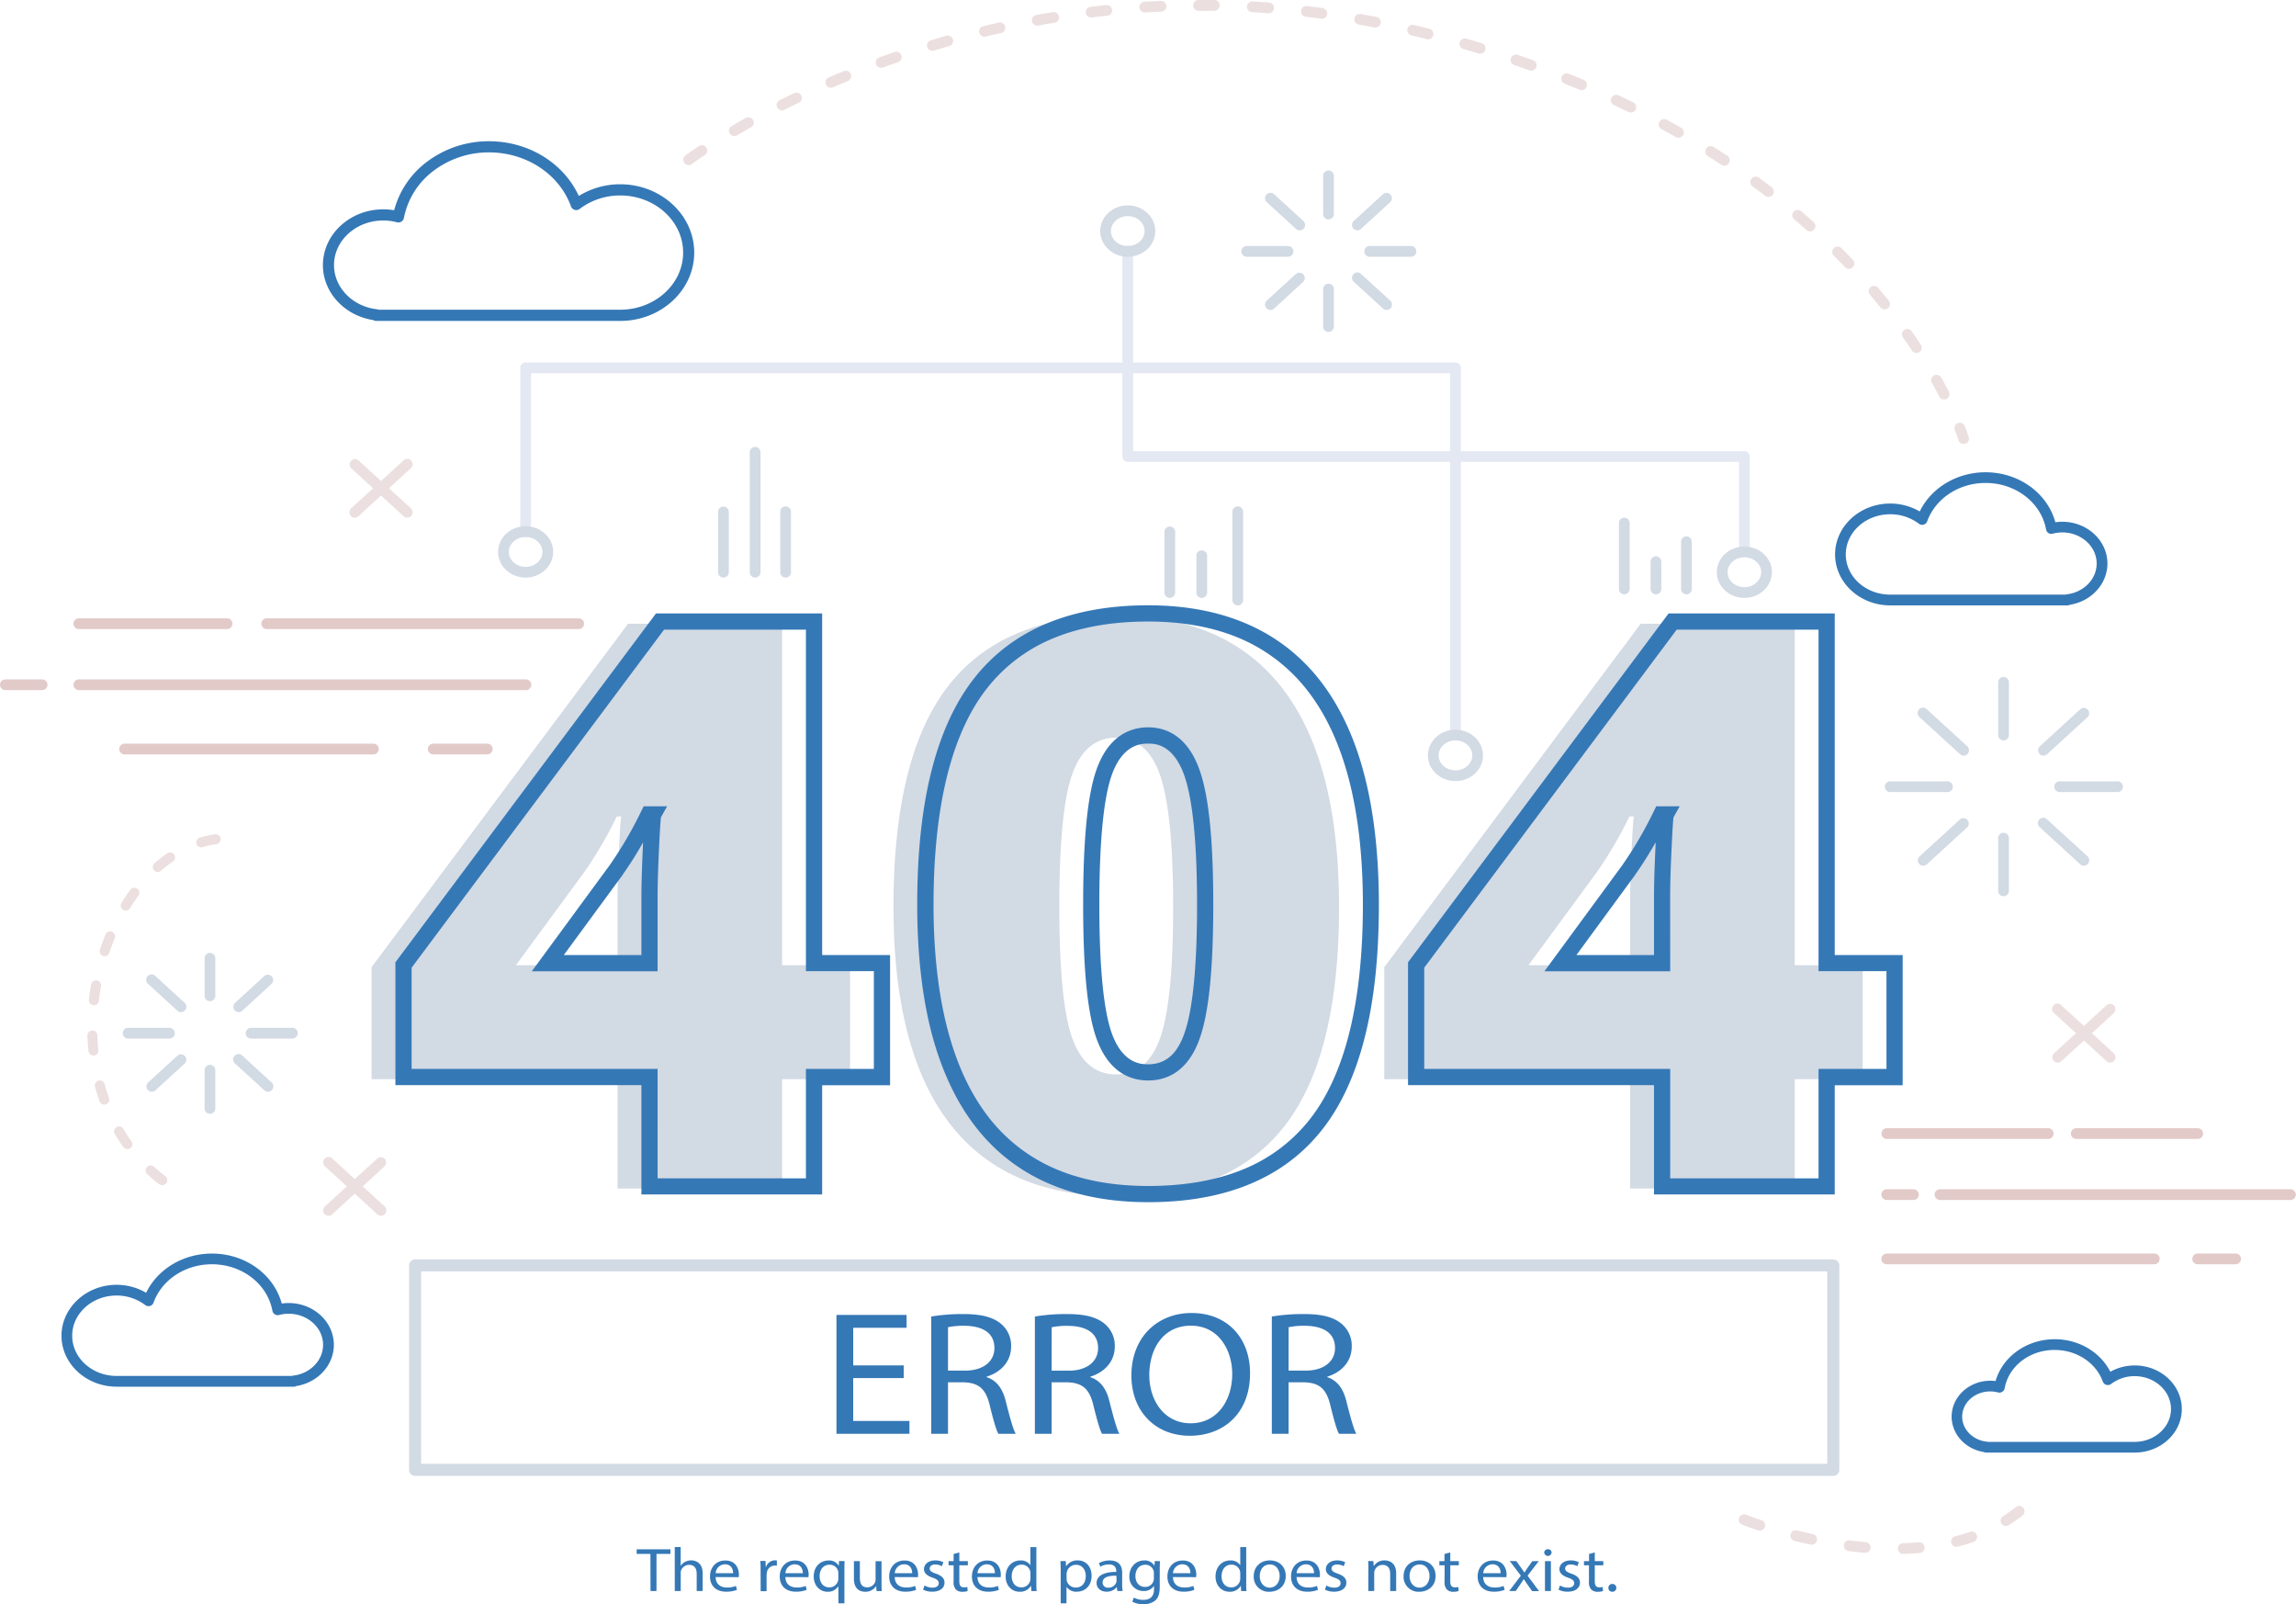 <?xml version="1.0" standalone="no"?><!DOCTYPE svg PUBLIC "-//W3C//DTD SVG 1.1//EN" "http://www.w3.org/Graphics/SVG/1.1/DTD/svg11.dtd"><svg t="1744355620894" class="icon" viewBox="0 0 1466 1024" version="1.1" xmlns="http://www.w3.org/2000/svg" p-id="2318" xmlns:xlink="http://www.w3.org/1999/xlink" width="366.5" height="256"><path d="M542.749 688.85h-43.377v69.785h-105.058v-69.785H237.261v-71.514l163.779-219.217h98.332v217.986h43.377z m-148.436-72.745v-41.927q0-11.826 0.938-31.932t1.465-21.073h-2.931a256.601 256.601 0 0 1-20.736 35.508l-43.641 59.424zM854.978 578.853q0 95.694-35.024 140.2t-107.212 44.506q-70.591 0-106.421-46.484T570.49 578.853q0-96.163 35.024-141.05t107.227-44.887q70.342 0 106.275 46.733T854.978 578.853z m-178.609 0q0 61.183 8.353 84.088T712.741 685.831q19.945 0 28.151-23.667T749.055 578.853q0-59.922-8.338-83.97t-28.019-24.033q-19.681 0-28.019 23.169T676.369 578.853zM1189.291 688.85h-43.363v69.785h-105.073v-69.785H883.877v-71.514l163.72-219.217h98.332v217.986h43.363z m-148.436-72.745v-41.927q0-11.826 0.953-31.932t1.465-21.073h-2.931a255.208 255.208 0 0 1-20.751 35.508l-43.641 59.424z" fill="#D2DAE4" p-id="2319"></path><path d="M238.624 481.533H79.344a3.429 3.429 0 0 1 0-6.844h159.28a3.429 3.429 0 0 1 0 6.844zM310.885 481.533h-34.042a3.429 3.429 0 1 1 0-6.844H310.885a3.429 3.429 0 1 1 0 6.844zM335.607 440.515H50.562a3.429 3.429 0 1 1 0-6.844h285.045a3.429 3.429 0 1 1 0 6.844zM27.1 440.515h-23.447a3.429 3.429 0 1 1 0-6.844h23.447a3.429 3.429 0 0 1 0 6.844zM145.201 401.534H50.562a3.429 3.429 0 1 1 0-6.844h94.639a3.429 3.429 0 0 1 0 6.844zM369.283 401.534H170.539a3.429 3.429 0 1 1 0-6.844h198.745a3.429 3.429 0 1 1 0 6.844zM1375.301 806.995H1204.913a3.429 3.429 0 1 1 0-6.844h170.388a3.429 3.429 0 1 1 0 6.844zM1427.662 806.995h-24.649a3.429 3.429 0 0 1 0-6.844h24.649a3.429 3.429 0 0 1 0 6.844zM1462.232 765.962H1238.941a3.429 3.429 0 1 1 0-6.844h223.291a3.429 3.429 0 1 1 0 6.844zM1221.927 765.962h-17.014a3.429 3.429 0 1 1 0-6.844h17.014a3.429 3.429 0 0 1 0 6.844zM1307.553 726.996h-102.582a3.429 3.429 0 1 1 0-6.844h102.582a3.429 3.429 0 1 1 0 6.844zM1403.013 726.996h-77.083a3.429 3.429 0 1 1 0-6.844h77.083a3.429 3.429 0 1 1 0 6.844z" fill="#E2CAC9" p-id="2320"></path><path d="M524.944 762.43h-115.404v-69.785H252.472v-78.402L418.845 391.569h106.099V609.628h43.363v83.091h-43.363z m-105.073-10.258H514.583V682.314h43.377V619.886H514.583V401.9h-90.565l-161.2 215.788v64.626h157.052z m0-132.198h-80.307l49.649-67.616a248.599 248.599 0 0 0 20.297-34.746l1.465-2.931h14.962l-3.927 7.02c-0.176 1.348-0.557 5.657-1.202 19.491-0.615 13.189-0.938 23.858-0.938 31.683zM359.992 609.628h49.547v-36.827c0-7.987 0.308-18.816 0.938-32.167 0-1.026 0.103-2.008 0.147-2.931-4.045 7.151-8.382 14.024-12.969 20.516v0.103zM733.126 767.369c-48.521 0-85.7-16.325-110.51-48.506-12.31-15.973-21.659-36.035-27.844-59.644-6.052-23.359-9.13-50.851-9.13-81.728 0-32.328 2.931-60.787 8.91-84.586 5.979-24.121 15.138-44.183 27.213-59.644 24.253-31.112 61.71-46.894 111.286-46.894 48.36 0 85.48 16.413 110.378 48.756 12.354 16.12 21.733 36.255 27.844 60.084 6.067 23.52 9.144 51.218 9.144 82.329 0 32.167-2.931 60.479-8.91 84.146-5.979 23.96-15.138 43.964-27.213 59.248-24.151 30.848-61.534 46.44-111.169 46.44z m0-370.642c-23.257 0-43.758 3.634-60.904 10.815a103.637 103.637 0 0 0-42.234 32.093c-22.509 28.855-33.925 75.236-33.925 137.87 0 59.717 11.724 105.146 34.746 135.071a107.52 107.52 0 0 0 42.498 33.28c16.999 7.415 37.12 11.181 59.82 11.181 23.271 0 43.773-3.605 60.919-10.727a103.549 103.549 0 0 0 42.234-31.8c22.509-28.606 33.925-74.738 33.925-137.005 0-60.186-11.724-105.967-34.892-136.053a108.238 108.238 0 0 0-42.498-33.471c-17.014-7.474-37.076-11.255-59.688-11.255z m0 292.958c-10.625 0-24.913-4.572-32.87-26.378-5.862-16.003-8.661-44.081-8.661-85.861 0-42.088 2.828-70.415 8.661-86.579 7.913-21.982 22.246-26.598 32.87-26.598s25.001 4.777 32.899 27.521c5.862 16.735 8.646 44.755 8.646 85.656s-2.784 68.568-8.514 84.996c-7.782 22.539-22.26 27.243-33.031 27.243z m0-215.026c-3.957 0-16.032 0-23.154 19.754-5.334 14.816-8.045 42.762-8.045 83.076 0 39.978 2.711 67.675 8.045 82.329 7.107 19.534 19.183 19.534 23.154 19.534 14.567 0 20.253-11.533 23.271-20.209 5.261-15.153 7.928-42.63 7.928-81.655s-2.711-66.854-8.06-82.27c-7.21-20.56-19.183-20.56-23.139-20.56zM1171.486 762.43h-115.404v-69.785H899.029v-78.402L1065.402 391.569h106.084V609.628h43.377v83.091h-43.377z m-105.058-10.258h94.712V682.314h43.377V619.886h-43.377V401.9h-90.565l-161.2 215.788v64.626h157.052z m0-132.198h-80.307l49.649-67.616a249.376 249.376 0 0 0 20.282-34.746l1.465-2.931h14.962L1068.523 521.701c-0.176 1.348-0.557 5.657-1.202 19.491-0.63 13.189-0.938 23.814-0.938 31.683zM1006.535 609.628h49.547v-36.827c0-8.031 0.322-18.86 0.953-32.24 0-1.011 0.088-1.993 0.132-2.931-4.045 7.151-8.382 14.024-12.969 20.516v0.103zM577.011 879.652h-32.24v27.36h35.918v8.221h-46.601v-75.896h44.77v8.221h-34.072v23.989h32.24zM594.597 840.348a121.779 121.779 0 0 1 20.516-1.568c11.431 0 18.816 1.905 23.975 6.184a18.142 18.142 0 0 1 6.521 14.42c0 10.024-6.888 16.662-15.622 19.359v0.337c6.404 2.037 10.258 7.43 12.178 15.314 2.711 10.595 4.675 17.908 6.404 20.839h-11.079c-1.348-2.14-3.195-8.675-5.525-18.128-2.462-10.478-6.888-14.42-16.604-14.757h-10.068v32.885h-10.698z m10.698 34.526h10.947c11.445 0 18.699-5.745 18.699-14.405 0-9.804-7.752-14.083-19.051-14.2a47.686 47.686 0 0 0-10.581 0.909zM660.776 840.348a121.72 121.72 0 0 1 20.516-1.568c11.445 0 18.831 1.905 23.989 6.184a18.142 18.142 0 0 1 6.521 14.42c0 10.024-6.888 16.662-15.622 19.359v0.337c6.389 2.037 10.258 7.43 12.178 15.314 2.711 10.595 4.675 17.908 6.389 20.839h-11.064c-1.348-2.14-3.195-8.675-5.539-18.128-2.462-10.478-6.888-14.42-16.604-14.757h-10.082v32.885h-10.698z m10.698 34.57h10.947c11.445 0 18.699-5.745 18.699-14.405 0-9.804-7.752-14.083-19.051-14.2a47.466 47.466 0 0 0-10.581 0.909zM798.162 876.501c0 26.114-17.336 39.963-38.497 39.963-21.894 0-37.266-15.534-37.266-38.497 0-24.107 16.354-39.86 38.497-39.86 22.627 0 37.266 15.871 37.266 38.395z m-64.333 1.231c0 16.223 9.599 30.774 26.378 30.774s26.569-14.303 26.569-31.537c0-15.079-8.617-30.774-26.378-30.774s-26.569 14.874-26.569 31.61zM812.069 840.348a121.72 121.72 0 0 1 20.516-1.568c11.445 0 18.831 1.905 23.989 6.184a18.201 18.201 0 0 1 6.521 14.42c0 10.024-6.888 16.662-15.622 19.359v0.337c6.389 2.037 10.258 7.43 12.178 15.314 2.711 10.595 4.675 17.908 6.389 20.839h-11.064c-1.348-2.14-3.195-8.675-5.539-18.128-2.462-10.478-6.888-14.42-16.604-14.757h-10.068v32.885H812.069z m10.698 34.526h10.947c11.431 0 18.699-5.745 18.699-14.405 0-9.804-7.752-14.083-19.051-14.2a47.466 47.466 0 0 0-10.581 0.909z" fill="#3578B6" p-id="2321"></path><path d="M1279.27 472.637a3.415 3.415 0 0 1-3.429-3.415v-33.427a3.429 3.429 0 1 1 6.844 0v33.427a3.415 3.415 0 0 1-3.415 3.415zM1253.786 482.309a3.429 3.429 0 0 1-2.315-0.909l-25.821-23.623a3.429 3.429 0 1 1 4.616-5.056L1256.101 476.36a3.429 3.429 0 0 1-2.301 5.95zM1243.22 505.581h-36.519a3.429 3.429 0 0 1 0-6.844h36.519a3.429 3.429 0 1 1 0 6.844zM1227.965 552.607a3.488 3.488 0 0 1-2.535-1.114 3.429 3.429 0 0 1 0.22-4.836l25.821-23.638a3.429 3.429 0 0 1 4.616 5.056l-25.821 23.638a3.371 3.371 0 0 1-2.301 0.894zM1279.27 572.054a3.415 3.415 0 0 1-3.429-3.415v-33.427a3.429 3.429 0 1 1 6.844 0V568.595a3.415 3.415 0 0 1-3.415 3.458zM1330.576 552.607a3.429 3.429 0 0 1-2.315-0.894l-25.807-23.638a3.429 3.429 0 1 1 4.616-5.056L1332.891 546.613a3.429 3.429 0 0 1-2.315 5.95zM1351.825 505.581h-36.504a3.429 3.429 0 1 1 0-6.844h36.504a3.429 3.429 0 1 1 0 6.844zM1304.754 482.309a3.429 3.429 0 0 1-2.301-5.95l25.807-23.638a3.429 3.429 0 0 1 4.631 5.056l-25.821 23.623a3.429 3.429 0 0 1-2.315 0.909zM134.005 639.069a3.415 3.415 0 0 1-3.371-3.415v-24.165a3.429 3.429 0 0 1 6.844 0v24.165a3.415 3.415 0 0 1-3.473 3.415zM115.584 646.059a3.429 3.429 0 0 1-2.315-0.894l-18.655-17.087a3.429 3.429 0 1 1 4.616-5.056l18.67 17.087a3.429 3.429 0 0 1 0.205 4.836 3.371 3.371 0 0 1-2.521 1.114zM107.949 662.926h-26.378a3.429 3.429 0 0 1 0-6.844h26.378a3.429 3.429 0 1 1 0 6.844zM96.929 696.881a3.429 3.429 0 0 1-2.315-5.95l18.655-17.087a3.429 3.429 0 0 1 4.631 5.056l-18.67 17.073a3.415 3.415 0 0 1-2.301 0.909zM134.005 710.934a3.415 3.415 0 0 1-3.371-3.415v-24.165a3.429 3.429 0 1 1 6.844 0v24.165a3.415 3.415 0 0 1-3.473 3.415zM171.096 696.881a3.444 3.444 0 0 1-2.315-0.909l-18.655-17.073a3.429 3.429 0 1 1 4.616-5.056l18.67 17.087a3.429 3.429 0 0 1-2.315 5.95zM186.454 662.926h-26.378a3.429 3.429 0 0 1 0-6.844h26.378a3.429 3.429 0 1 1 0 6.844zM152.441 646.059a3.385 3.385 0 0 1-2.535-1.114 3.429 3.429 0 0 1 0.22-4.836l18.611-17.087a3.429 3.429 0 0 1 4.631 5.056l-18.67 17.087a3.4 3.4 0 0 1-2.257 0.894zM848.237 140.039a3.415 3.415 0 0 1-3.415-3.429V112.459a3.429 3.429 0 1 1 6.844 0v24.151a3.429 3.429 0 0 1-3.429 3.429zM829.816 147.029a3.429 3.429 0 0 1-2.315-0.909L808.845 129.048a3.429 3.429 0 1 1 4.689-5.056l18.67 17.087a3.429 3.429 0 0 1-2.315 5.95zM822.181 163.881h-26.378a3.429 3.429 0 0 1 0-6.844h26.378a3.429 3.429 0 1 1 0 6.844zM811.146 197.836a3.371 3.371 0 0 1-2.521-1.114 3.429 3.429 0 0 1 0.22-4.836l18.655-17.073a3.429 3.429 0 0 1 4.631 5.041L813.535 196.942a3.415 3.415 0 0 1-2.389 0.894zM848.237 211.904a3.415 3.415 0 0 1-3.415-3.429v-24.165a3.429 3.429 0 0 1 6.844 0v24.165a3.429 3.429 0 0 1-3.429 3.429zM885.342 197.836a3.429 3.429 0 0 1-2.315-0.894l-18.655-17.087a3.415 3.415 0 1 1 4.616-5.041l18.67 17.073a3.429 3.429 0 0 1 0.205 4.836 3.371 3.371 0 0 1-2.521 1.114zM900.685 163.881h-26.378a3.429 3.429 0 0 1 0-6.844h26.378a3.429 3.429 0 1 1 0 6.844zM866.658 147.029a3.429 3.429 0 0 1-2.301-5.95l18.655-17.087a3.429 3.429 0 0 1 4.631 5.056l-18.67 17.073a3.429 3.429 0 0 1-2.315 0.909zM1170.592 942.051H265.046a3.839 3.839 0 0 1-3.839-3.839v-130.425a3.839 3.839 0 0 1 3.839-3.839h905.546a3.825 3.825 0 0 1 3.825 3.839v130.425a3.825 3.825 0 0 1-3.825 3.839z m-901.722-7.664H1166.709v-122.834H268.871z" fill="#D2DAE4" p-id="2322"></path><path d="M415.299 991.861h-8.793v-2.931h21.571v2.931h-8.91V1015.558h-3.81zM430.832 987.509h3.796V999.438h0.088a6.77 6.77 0 0 1 2.726-2.462 8.47 8.47 0 0 1 3.883-0.982c2.814 0 7.327 1.583 7.327 8.192V1015.558h-3.81v-10.991c0-3.092-1.246-5.701-4.836-5.701a5.422 5.422 0 0 0-5.1 3.473 3.898 3.898 0 0 0-0.264 1.671V1015.558h-3.796zM456.932 1006.663c0.088 4.704 3.371 6.653 7.181 6.653a14.742 14.742 0 0 0 5.789-0.997l0.659 2.491a18.303 18.303 0 0 1-6.961 1.187c-6.448 0-10.258-3.869-10.258-9.657s3.708-10.258 9.804-10.258c6.829 0 8.646 5.495 8.646 9.013a11.724 11.724 0 0 1-0.132 1.627z m11.167-2.491c0-2.213-0.997-5.657-5.276-5.657a6.008 6.008 0 0 0-5.862 5.657zM485.64 1002.369c0-2.257 0-4.191-0.176-5.979h3.341l0.117 3.766h0.176a6.214 6.214 0 0 1 5.862-4.191 3.986 3.986 0 0 1 1.07 0.117V999.438a5.613 5.613 0 0 0-1.29-0.117 5.158 5.158 0 0 0-5.1 4.47 8.793 8.793 0 0 0-0.176 1.627v10.258h-3.766zM501.467 1006.663c0.088 4.704 3.371 6.653 7.181 6.653a14.742 14.742 0 0 0 5.789-0.997l0.645 2.491a18.245 18.245 0 0 1-6.961 1.187c-6.433 0-10.258-3.869-10.258-9.657s3.722-10.258 9.819-10.258c6.829 0 8.646 5.495 8.646 9.013a11.724 11.724 0 0 1-0.132 1.627z m11.152-2.491c0-2.213-0.997-5.657-5.276-5.657a6.008 6.008 0 0 0-5.862 5.657zM535.275 1012.627h-0.088a7.635 7.635 0 0 1-6.829 3.4c-4.88 0-8.793-3.883-8.793-9.701 0-7.151 5.056-10.258 9.467-10.258a7.02 7.02 0 0 1 6.448 3.312h0.088l0.132-2.931h3.576c-0.073 1.627-0.117 3.283-0.117 5.261v21.733h-3.81z m0-8.426a5.29 5.29 0 0 0-0.176-1.465 5.466 5.466 0 0 0-5.451-3.957c-3.927 0-6.301 3.048-6.301 7.327 0 3.796 1.978 7.122 6.184 7.122a5.627 5.627 0 0 0 5.437-3.796 5.437 5.437 0 0 0 0.308-1.671zM562.855 1010.385c0 1.978 0 3.722 0.176 5.217h-3.371l-0.22-3.121h-0.088a8.016 8.016 0 0 1-6.917 3.561c-3.283 0-7.21-1.656-7.21-8.382V996.507h3.796v10.61c0 3.634 1.216 6.096 4.675 6.096a5.495 5.495 0 0 0 5.012-3.165 4.631 4.631 0 0 0 0.352-1.788v-11.724h3.796zM571.281 1006.663c0.088 4.704 3.385 6.653 7.181 6.653a14.874 14.874 0 0 0 5.862-0.997l0.645 2.491a18.303 18.303 0 0 1-6.961 1.187c-6.448 0-10.258-3.869-10.258-9.657s3.708-10.258 9.804-10.258c6.829 0 8.646 5.495 8.646 9.013a15.519 15.519 0 0 1-0.117 1.627z m11.167-2.491c0-2.213-0.997-5.657-5.276-5.657a6.008 6.008 0 0 0-5.862 5.657zM590.317 1012.041a10.566 10.566 0 0 0 5.012 1.392c2.77 0 4.059-1.275 4.059-2.858s-1.084-2.565-3.883-3.517c-3.766-1.231-5.539-3.121-5.539-5.422 0-3.092 2.726-5.613 7.225-5.613a11.093 11.093 0 0 1 5.144 1.187l-0.953 2.521a8.793 8.793 0 0 0-4.279-1.099c-2.257 0-3.502 1.187-3.502 2.609s1.246 2.301 3.971 3.239c3.634 1.275 5.495 2.931 5.495 5.789 0 3.356-2.858 5.73-7.826 5.73a12.764 12.764 0 0 1-5.862-1.304zM612.534 990.953V996.507h5.451v2.652h-5.451v10.331c0 2.374 0.733 3.722 2.931 3.722a9.291 9.291 0 0 0 2.198-0.234l0.176 2.609a10.082 10.082 0 0 1-3.371 0.469 5.554 5.554 0 0 1-4.118-1.465 6.712 6.712 0 0 1-1.465-4.983v-10.449h-3.239V996.507h3.239v-4.587zM624.125 1006.663c0.073 4.704 3.371 6.653 7.166 6.653a14.874 14.874 0 0 0 5.862-0.997l0.645 2.491a18.303 18.303 0 0 1-6.961 1.187c-6.448 0-10.258-3.869-10.258-9.657s3.708-10.258 9.804-10.258c6.844 0 8.646 5.495 8.646 9.013a12.295 12.295 0 0 1-0.117 1.627z m11.152-2.491c0-2.213-0.997-5.657-5.276-5.657a5.979 5.979 0 0 0-5.862 5.657zM661.729 987.509v23.154c0 1.7 0 3.634 0.176 4.939h-3.415l-0.176-3.312H658.197a7.884 7.884 0 0 1-7.137 3.752c-5.056 0-8.939-3.913-8.939-9.731 0-6.375 4.279-10.258 9.379-10.258a7.21 7.21 0 0 1 6.316 2.931h0.088v-11.431z m-3.796 16.735a5.642 5.642 0 0 0-0.176-1.465 5.51 5.51 0 0 0-5.495-4.03c-3.927 0-6.272 3.165-6.272 7.401 0 3.883 2.081 7.078 6.184 7.078a5.627 5.627 0 0 0 5.583-4.147 5.539 5.539 0 0 0 0.176-1.465zM677.248 1002.706c0-2.447-0.088-4.396-0.176-6.257h3.429l0.161 3.283h0.088a8.426 8.426 0 0 1 7.444-3.708c5.056 0 8.793 3.913 8.793 9.731 0 6.888-4.572 10.258-9.511 10.258a7.562 7.562 0 0 1-6.433-3.004h-0.088v10.405H677.248z m3.766 5.1a7.327 7.327 0 0 0 0.176 1.465 5.862 5.862 0 0 0 5.701 4.074c4.03 0 6.36-3.019 6.36-7.401 0-3.839-2.213-7.122-6.228-7.122a5.964 5.964 0 0 0-5.745 4.308 5.188 5.188 0 0 0-0.264 1.465zM713.401 1015.558l-0.308-2.403h-0.132a8.089 8.089 0 0 1-6.404 2.843c-4.235 0-6.389-2.726-6.389-5.495 0-4.631 4.499-7.166 12.574-7.122v-0.396c0-1.583-0.469-4.396-4.748-4.396a11.211 11.211 0 0 0-5.451 1.465l-0.865-2.286a13.775 13.775 0 0 1 6.873-1.7c6.404 0 7.957 3.986 7.957 7.826v7.166A24.312 24.312 0 0 0 716.815 1015.558z m-0.572-9.775c-4.147-0.073-8.793 0.601-8.793 4.323a3.239 3.239 0 0 0 3.59 3.327 5.202 5.202 0 0 0 5.056-3.209 3.415 3.415 0 0 0 0.22-1.114zM740.673 996.507c-0.088 1.392-0.176 2.931-0.176 5.261v11.123c0 4.396-0.953 7.093-2.931 8.793a11.724 11.724 0 0 1-7.606 2.301 14.493 14.493 0 0 1-6.961-1.583l0.938-2.652a12.676 12.676 0 0 0 6.14 1.465c3.898 0 6.756-1.861 6.756-6.682v-2.14h-0.088A7.65 7.65 0 0 1 730.004 1015.558a8.866 8.866 0 0 1-8.895-9.335c0-6.492 4.616-10.17 9.423-10.17a7.063 7.063 0 0 1 6.521 3.312h0.088l0.176-2.931z m-3.927 7.562a4.499 4.499 0 0 0-0.22-1.583 5.408 5.408 0 0 0-5.32-3.678c-3.634 0-6.228 2.814-6.228 7.239 0 3.766 2.081 6.888 6.184 6.888a5.364 5.364 0 0 0 5.583-5.422zM748.938 1006.663c0.073 4.704 3.371 6.653 7.166 6.653a14.874 14.874 0 0 0 5.862-0.997l0.645 2.491a18.303 18.303 0 0 1-6.961 1.187c-6.448 0-10.258-3.869-10.258-9.657s3.708-10.258 9.804-10.258c6.844 0 8.646 5.495 8.646 9.013a12.295 12.295 0 0 1-0.117 1.627z m11.152-2.491c0-2.213-0.997-5.657-5.276-5.657a5.979 5.979 0 0 0-5.862 5.657zM795.715 987.509v23.154c0 1.7 0 3.634 0.161 4.939h-3.415l-0.161-3.312h-0.088a7.899 7.899 0 0 1-7.137 3.752c-5.056 0-8.954-3.913-8.954-9.731 0-6.375 4.279-10.258 9.379-10.258a7.181 7.181 0 0 1 6.316 2.931h0.088v-11.431z m-3.81 16.735a5.642 5.642 0 0 0-0.176-1.465 5.495 5.495 0 0 0-5.495-4.03c-3.927 0-6.257 3.165-6.257 7.401 0 3.883 2.066 7.078 6.184 7.078a5.613 5.613 0 0 0 5.569-4.147 5.539 5.539 0 0 0 0.176-1.465zM820.95 1005.871c0 7.078-5.349 10.17-10.419 10.17a9.496 9.496 0 0 1-10.024-9.848c0-6.419 4.587-10.17 10.375-10.17s10.068 3.986 10.068 9.848z m-16.589 0.205c0 4.191 2.638 7.327 6.345 7.327s6.36-3.136 6.36-7.444c0-3.239-1.773-7.327-6.272-7.327s-6.433 3.737-6.433 7.444zM827.867 1006.663c0.088 4.704 3.385 6.653 7.181 6.653a14.874 14.874 0 0 0 5.862-0.997l0.645 2.491a18.303 18.303 0 0 1-6.961 1.187c-6.448 0-10.258-3.869-10.258-9.657s3.708-10.258 9.804-10.258c6.829 0 8.646 5.495 8.646 9.013a15.519 15.519 0 0 1-0.117 1.627z m11.167-2.491c0-2.213-0.997-5.657-5.276-5.657a6.008 6.008 0 0 0-5.862 5.657zM846.903 1012.041a10.566 10.566 0 0 0 5.012 1.392c2.77 0 4.059-1.275 4.059-2.858s-1.084-2.565-3.883-3.517c-3.766-1.231-5.539-3.121-5.539-5.422 0-3.092 2.726-5.613 7.225-5.613a11.093 11.093 0 0 1 5.144 1.187l-0.953 2.521a8.793 8.793 0 0 0-4.279-1.099c-2.257 0-3.502 1.187-3.502 2.609s1.246 2.301 3.971 3.239c3.634 1.275 5.495 2.931 5.495 5.789 0 3.356-2.931 5.73-7.826 5.73a12.764 12.764 0 0 1-5.862-1.304zM873.706 1001.636c0-1.978 0-3.605-0.176-5.188h3.371l0.22 3.165h0.088a7.811 7.811 0 0 1 6.917-3.59c2.931 0 7.327 1.583 7.327 8.148V1015.558h-3.81v-10.991c0-3.092-1.246-5.657-4.836-5.657a5.334 5.334 0 0 0-5.1 3.561 4.499 4.499 0 0 0-0.264 1.627V1015.558h-3.796zM916.629 1005.871c0 7.078-5.364 10.17-10.419 10.17a9.496 9.496 0 0 1-10.024-9.848c0-6.419 4.572-10.17 10.375-10.17s10.068 3.986 10.068 9.848z m-16.604 0.205c0 4.191 2.638 7.327 6.36 7.327s6.36-3.136 6.36-7.444c0-3.239-1.773-7.327-6.272-7.327S899.997 1002.369 899.997 1006.076zM926.008 990.953V996.507h5.451v2.652h-5.451v10.331c0 2.374 0.733 3.722 2.931 3.722a9.188 9.188 0 0 0 2.198-0.234l0.176 2.609a10.082 10.082 0 0 1-3.371 0.469 5.51 5.51 0 0 1-4.103-1.465 6.638 6.638 0 0 1-1.465-4.983v-10.449H919.047V996.507h3.253v-4.587zM947.023 1006.663c0.088 4.704 3.371 6.653 7.181 6.653a14.742 14.742 0 0 0 5.862-0.997l0.645 2.491a18.245 18.245 0 0 1-6.961 1.187c-6.433 0-10.258-3.869-10.258-9.657s3.722-10.258 9.819-10.258c6.829 0 8.646 5.495 8.646 9.013a11.724 11.724 0 0 1-0.132 1.627z m11.152-2.491c0-2.213-0.997-5.657-5.276-5.657a6.008 6.008 0 0 0-5.862 5.657zM968.213 996.507l2.931 4.118c0.777 1.07 1.465 2.066 2.125 3.121h0.132c0.689-1.143 1.378-2.125 2.066-3.165l2.931-4.074h4.103l-7.137 9.262 7.327 9.892h-4.396l-3.077-4.308c-0.821-1.114-1.465-2.184-2.242-3.327h-0.088c-0.689 1.143-1.465 2.184-2.198 3.327l-2.872 4.206h-4.191l7.43-9.775-7.093-9.379zM990.693 991.07a2.374 2.374 0 0 1-4.719 0 2.213 2.213 0 0 1 2.374-2.169 2.154 2.154 0 0 1 2.345 2.169zM986.458 1015.558v-19.051h3.796v19.051zM996.042 1012.041a10.668 10.668 0 0 0 5.026 1.392c2.755 0 4.059-1.275 4.059-2.858s-1.084-2.565-3.898-3.517c-3.752-1.231-5.525-3.121-5.525-5.422 0-3.092 2.726-5.613 7.225-5.613a11.093 11.093 0 0 1 5.144 1.187l-0.953 2.521a8.793 8.793 0 0 0-4.279-1.099c-2.257 0-3.502 1.187-3.502 2.609s1.246 2.301 3.971 3.239c3.634 1.275 5.495 2.931 5.495 5.789 0 3.356-2.931 5.73-7.826 5.73a12.764 12.764 0 0 1-5.862-1.304zM1018.273 990.953V996.507h5.451v2.652h-5.451v10.331c0 2.374 0.733 3.722 2.858 3.722a9.291 9.291 0 0 0 2.198-0.234l0.176 2.609a10.082 10.082 0 0 1-3.371 0.469 5.554 5.554 0 0 1-4.118-1.465 6.712 6.712 0 0 1-1.465-4.983v-10.449H1011.371V996.507h3.239v-4.587zM1026.963 1013.55a2.447 2.447 0 0 1 2.594-2.491 2.491 2.491 0 1 1 0 4.983 2.433 2.433 0 0 1-2.594-2.491z" fill="#3578B6" p-id="2323"></path><path d="M929.306 470.483a3.415 3.415 0 0 1-3.415-3.415V238.194H339.036v101.116a3.429 3.429 0 1 1-6.844 0V234.765a3.415 3.415 0 0 1 3.415-3.415H929.306a3.415 3.415 0 0 1 3.429 3.415v232.303a3.415 3.415 0 0 1-3.429 3.415z" fill="#E4E8F2" p-id="2324"></path><path d="M1113.791 354.346a3.415 3.415 0 0 1-3.415-3.429v-56.127H720.068a3.415 3.415 0 0 1-3.415-3.429V160.467a3.429 3.429 0 1 1 6.844 0v127.494h390.294a3.429 3.429 0 0 1 3.429 3.429v59.556a3.429 3.429 0 0 1-3.429 3.4z" fill="#E4E8F2" p-id="2325"></path><path d="M335.607 368.678c-9.701 0-17.585-7.327-17.585-16.398s7.884-16.384 17.585-16.384 17.585 7.327 17.585 16.384-7.884 16.398-17.585 16.398z m0-25.938c-5.862 0-10.742 4.279-10.742 9.54s4.821 9.555 10.742 9.555 10.742-4.294 10.742-9.555-4.807-9.54-10.742-9.54zM720.068 163.881c-9.701 0-17.585-7.327-17.585-16.384s7.884-16.398 17.585-16.398 17.585 7.327 17.585 16.398-7.884 16.384-17.585 16.384z m0-25.938c-5.862 0-10.742 4.294-10.742 9.555s4.821 9.54 10.742 9.54 10.756-4.279 10.756-9.54-4.821-9.555-10.756-9.555zM1113.791 381.648c-9.701 0-17.585-7.327-17.585-16.398s7.884-16.384 17.585-16.384 17.585 7.327 17.585 16.384-7.884 16.398-17.585 16.398z m0-25.938c-5.862 0-10.742 4.279-10.742 9.54s4.821 9.555 10.742 9.555 10.742-4.294 10.742-9.555-4.821-9.54-10.742-9.54zM929.306 498.576c-9.687 0-17.585-7.327-17.585-16.384s7.899-16.398 17.585-16.398 17.585 7.327 17.585 16.398-7.855 16.384-17.585 16.384z m0-25.938c-5.862 0-10.742 4.279-10.742 9.555s4.821 9.54 10.742 9.54 10.756-4.279 10.756-9.54-4.792-9.555-10.756-9.555z" fill="#D2DAE4" p-id="2326"></path><path d="M209.769 776.03a3.429 3.429 0 0 1-2.315-5.95l33.53-30.687a3.429 3.429 0 0 1 4.616 5.056l-33.515 30.687a3.429 3.429 0 0 1-2.315 0.894z" fill="#ECDFDF" p-id="2327"></path><path d="M243.284 776.03a3.415 3.415 0 0 1-2.315-0.894L207.439 744.449a3.429 3.429 0 0 1 4.631-5.056l33.515 30.687a3.429 3.429 0 0 1-2.301 5.95zM226.519 330.43a3.371 3.371 0 0 1-2.521-1.114 3.429 3.429 0 0 1 0.205-4.836l33.53-30.672a3.415 3.415 0 1 1 4.616 5.041L228.82 329.536a3.429 3.429 0 0 1-2.301 0.894z" fill="#ECDFDF" p-id="2328"></path><path d="M260.034 330.43a3.4 3.4 0 0 1-2.301-0.894l-33.53-30.687a3.429 3.429 0 0 1 4.631-5.041l33.515 30.672a3.429 3.429 0 0 1 0.22 4.836 3.385 3.385 0 0 1-2.535 1.114zM1313.811 678.27a3.429 3.429 0 0 1-2.301-5.95l33.515-30.687a3.429 3.429 0 0 1 4.631 5.056L1316.185 677.376a3.415 3.415 0 0 1-2.374 0.894z" fill="#ECDFDF" p-id="2329"></path><path d="M1347.34 678.27a3.429 3.429 0 0 1-2.315-0.894l-33.515-30.687a3.429 3.429 0 1 1 4.616-5.056l33.53 30.687a3.429 3.429 0 0 1-2.315 5.95z" fill="#ECDFDF" p-id="2330"></path><path d="M396.013 204.841H240.192a3.532 3.532 0 0 1-1.861-0.528c-18.435-2.858-32.152-17.703-32.152-35.083 0-19.637 17.307-35.61 38.571-35.61a40.813 40.813 0 0 1 6.917 0.586 56.991 56.991 0 0 1 20.297-30.452 65.52 65.52 0 0 1 40.271-13.599c25.176 0 47.627 13.863 57.328 34.922a50.28 50.28 0 0 1 26.378-7.459c26.1 0 47.319 19.564 47.319 43.612s-21.146 43.612-47.246 43.612z m-154.371-7.151h154.371c22.143 0 40.168-16.354 40.168-36.46s-18.025-36.46-40.168-36.46A42.703 42.703 0 0 0 370.119 133.356a3.546 3.546 0 0 1-3.18 0.601 3.59 3.59 0 0 1-2.359-2.213c-7.474-20.619-28.518-34.467-52.346-34.467a58.34 58.34 0 0 0-35.86 12.09 49.371 49.371 0 0 0-18.465 29.719 3.576 3.576 0 0 1-1.612 2.359 3.532 3.532 0 0 1-2.814 0.44 35.039 35.039 0 0 0-8.793-1.143c-17.322 0-31.419 12.764-31.419 28.459 0 14.215 11.724 26.378 27.287 28.181a3.429 3.429 0 0 1 1.084 0.308zM1320.083 386.425h-113.206c-19.403 0-35.171-14.581-35.171-32.504s15.783-32.504 35.171-32.504a37.428 37.428 0 0 1 18.875 5.07c7.327-15.123 23.711-25.03 42-25.03 21.249 0 39.435 13.189 44.608 31.903a31.903 31.903 0 0 1 4.396-0.322c15.9 0 28.84 11.973 28.84 26.701 0 12.984-10.258 24.077-23.902 26.276a3.385 3.385 0 0 1-1.612 0.41z m0-3.634zM1206.877 328.261c-15.636 0-28.342 11.518-28.342 25.66S1191.24 379.552 1206.877 379.552h111.99a3.796 3.796 0 0 1 0.806-0.191c10.888-1.304 19.051-9.745 19.051-19.652 0-10.947-9.862-19.857-21.982-19.857a24.341 24.341 0 0 0-6.126 0.806 3.4 3.4 0 0 1-2.711-0.425 3.356 3.356 0 0 1-1.465-2.257c-3.195-17.204-19.447-29.705-38.659-29.705-16.97 0-31.947 9.848-37.266 24.502a3.415 3.415 0 0 1-5.29 1.539 30.262 30.262 0 0 0-18.347-6.052zM1362.962 927.206h-94.947a3.195 3.195 0 0 1-1.465-0.381c-11.724-1.905-20.428-11.431-20.428-22.568 0-12.647 11.108-22.934 24.751-22.934a27.668 27.668 0 0 1 3.297 0.205c4.572-15.651 19.915-26.686 37.809-26.686 15.329 0 29.06 8.192 35.464 20.765a31.961 31.961 0 0 1 15.592-4.03c16.574 0 30.056 12.471 30.056 27.844s-13.555 27.785-30.13 27.785z m-93.789-6.844h93.789c12.793 0 23.213-9.408 23.213-20.971s-10.419-20.971-23.213-20.971a24.795 24.795 0 0 0-15.021 4.983 3.429 3.429 0 0 1-5.305-1.539c-4.396-12.075-16.735-20.179-30.774-20.179-15.842 0-29.309 10.258-31.874 24.444a3.429 3.429 0 0 1-4.235 2.696 19.505 19.505 0 0 0-4.997-0.659c-9.877 0-17.908 7.225-17.908 16.12 0 8.031 6.682 14.889 15.534 15.944a2.74 2.74 0 0 1 0.747 0.073zM187.641 885.133H74.435c-19.403 0-35.171-14.655-35.171-32.504s15.783-32.518 35.171-32.518a37.398 37.398 0 0 1 18.875 5.085c7.327-15.138 23.726-25.03 42-25.03 21.249 0 39.45 13.189 44.608 31.903a29.778 29.778 0 0 1 4.396-0.322c15.915 0 28.855 11.973 28.855 26.686 0 12.984-10.258 24.092-23.902 26.276a3.253 3.253 0 0 1-1.627 0.425z m0-3.649zM74.435 826.954c-15.622 0-28.342 11.504-28.342 25.66s12.735 25.66 28.342 25.66h112.004a3.488 3.488 0 0 1 0.791-0.205c10.888-1.29 19.051-9.745 19.051-19.652 0-10.947-9.877-19.842-21.982-19.842a23.77 23.77 0 0 0-6.126 0.806 3.429 3.429 0 0 1-4.235-2.696c-3.195-17.204-19.447-29.69-38.659-29.69-16.97 0-31.932 9.848-37.252 24.488a3.415 3.415 0 0 1-5.305 1.553 30.174 30.174 0 0 0-18.289-6.082z" fill="#3578B6" p-id="2331"></path><path d="M1253.786 283.404a3.444 3.444 0 0 1-3.297-2.477c-0.117-0.381-0.821-2.565-2.257-6.228a3.429 3.429 0 1 1 6.375-2.506c2.594 6.624 2.594 7.43 2.594 7.782a3.415 3.415 0 0 1-3.415 3.429zM1241.315 254.989a3.385 3.385 0 0 1-3.033-1.846c-1.553-2.931-3.18-5.994-4.88-8.998a3.429 3.429 0 0 1 5.964-3.356c1.729 3.063 3.415 6.17 4.983 9.203a3.415 3.415 0 0 1-3.033 4.997z m-17.585-29.675a3.4 3.4 0 0 1-2.858-1.465c-1.876-2.828-3.825-5.671-5.862-8.456a3.415 3.415 0 1 1 5.583-3.942c2.008 2.843 4.001 5.73 5.862 8.617a3.4 3.4 0 0 1-0.953 4.733 3.356 3.356 0 0 1-1.744 0.44z m-20.399-27.844a3.429 3.429 0 0 1-2.667-1.275c-2.125-2.638-4.396-5.29-6.536-7.899a3.415 3.415 0 1 1 5.202-4.396c2.257 2.638 4.499 5.349 6.668 8.031a3.429 3.429 0 0 1-2.667 5.569z m-22.773-25.865a3.429 3.429 0 0 1-2.477-1.055c-2.345-2.462-4.763-4.924-7.181-7.327a3.415 3.415 0 0 1 4.821-4.851c2.462 2.433 4.909 4.939 7.327 7.444a3.429 3.429 0 0 1-0.103 4.836 3.473 3.473 0 0 1-2.359 0.938z m-24.825-23.916a3.4 3.4 0 0 1-2.271-0.865 489.124 489.124 0 0 0-7.738-6.726 3.415 3.415 0 1 1 4.396-5.217c2.638 2.242 5.29 4.543 7.869 6.829a3.429 3.429 0 0 1-2.286 5.979z m-26.583-21.982a3.415 3.415 0 0 1-2.066-0.703c-2.711-2.066-5.466-4.133-8.221-6.14a3.429 3.429 0 0 1 4.03-5.539c2.799 2.052 5.598 4.147 8.338 6.243a3.415 3.415 0 0 1-2.081 6.14z m-28.093-19.93a3.4 3.4 0 0 1-1.876-0.572L1090.505 99.651a3.415 3.415 0 0 1 3.649-5.862c2.931 1.832 5.862 3.737 8.793 5.627a3.429 3.429 0 0 1-1.876 6.287z m-661.329-0.425a3.371 3.371 0 0 1-2.74-1.378 3.415 3.415 0 0 1 0.689-4.792c0.117-0.088 3.063-2.271 8.705-6.008a3.429 3.429 0 0 1 3.781 5.715c-5.451 3.605-8.368 5.759-8.397 5.862a3.429 3.429 0 0 1-2.008 0.659zM1071.689 87.927a3.371 3.371 0 0 1-1.685-0.44c-2.931-1.671-5.964-3.356-8.983-4.983a3.429 3.429 0 1 1 3.268-6.023c3.048 1.656 6.111 3.356 9.1 5.056a3.415 3.415 0 0 1-1.7 6.389z m-602.828-1.114a3.415 3.415 0 0 1-1.715-6.375c2.931-1.729 5.994-3.458 9.056-5.144a3.415 3.415 0 1 1 3.327 5.979C476.481 82.945 473.55 84.659 470.619 86.344a3.327 3.327 0 0 1-1.759 0.469zM1041.222 71.807a3.253 3.253 0 0 1-1.465-0.352c-3.048-1.465-6.17-2.931-9.262-4.396a3.415 3.415 0 0 1 2.931-6.199c3.136 1.465 6.301 2.931 9.394 4.484a3.415 3.415 0 0 1-1.465 6.492z m-541.983-1.319a3.429 3.429 0 0 1-1.465-6.492c3.077-1.465 6.228-3.077 9.35-4.558a3.415 3.415 0 1 1 2.931 6.17c-3.077 1.465-6.199 2.931-9.247 4.514a3.341 3.341 0 0 1-1.568 0.352zM1009.905 57.578a3.239 3.239 0 0 1-1.319-0.278c-3.151-1.304-6.345-2.623-9.525-3.898a3.415 3.415 0 0 1 2.55-6.345c3.209 1.275 6.448 2.609 9.613 3.942a3.429 3.429 0 0 1-1.319 6.58zM530.542 55.98a3.415 3.415 0 0 1-1.348-6.565 551.889 551.889 0 0 1 9.599-4.015 3.415 3.415 0 1 1 2.579 6.331c-3.151 1.304-6.345 2.638-9.481 3.971a3.371 3.371 0 0 1-1.348 0.278z m447.197-10.874a3.576 3.576 0 0 1-1.158-0.205c-3.209-1.143-6.477-2.286-9.716-3.385a3.429 3.429 0 0 1 2.213-6.492c3.268 1.128 6.58 2.271 9.804 3.429a3.429 3.429 0 0 1-1.143 6.653z m-415.133-1.803A3.429 3.429 0 0 1 561.477 36.636c3.253-1.187 6.551-2.345 9.804-3.473a3.429 3.429 0 0 1 2.242 6.477c-3.224 1.099-6.492 2.257-9.701 3.429a3.664 3.664 0 0 1-1.216 0.234z m382.483-8.998a3.283 3.283 0 0 1-0.997-0.147c-3.268-0.997-6.58-1.978-9.877-2.931a3.429 3.429 0 0 1 1.905-6.58c3.312 0.953 6.668 1.949 9.95 2.931a3.415 3.415 0 0 1-0.982 6.697zM595.329 32.43a3.415 3.415 0 0 1-0.982-6.697c3.297-0.997 6.653-1.978 9.98-2.931a3.429 3.429 0 0 1 1.861 6.595c-3.283 0.923-6.609 1.89-9.877 2.931a3.253 3.253 0 0 1-0.982 0.103z m316.538-7.327a3.371 3.371 0 0 1-0.85-0.103l-0.513-0.132c-3.121-0.791-6.316-1.568-9.467-2.315a3.429 3.429 0 0 1 1.568-6.668c3.195 0.762 6.419 1.553 9.584 2.345l0.513 0.132a3.429 3.429 0 0 1-0.835 6.741zM628.595 23.447a3.415 3.415 0 0 1-0.791-6.741c3.356-0.806 6.756-1.597 10.126-2.359a3.429 3.429 0 0 1 1.465 6.682c-3.341 0.747-6.712 1.465-10.024 2.33a3.678 3.678 0 0 1-0.777 0.088z m249.61-5.862a3.371 3.371 0 0 1-0.659-0.073c-3.356-0.645-6.756-1.275-10.112-1.861a3.429 3.429 0 0 1 1.187-6.741c3.4 0.601 6.844 1.231 10.258 1.89a3.429 3.429 0 0 1-0.645 6.785z m-215.876-1.246a3.415 3.415 0 0 1-0.601-6.785c3.385-0.615 6.844-1.216 10.258-1.773a3.429 3.429 0 1 1 1.099 6.756c-3.356 0.557-6.77 1.143-10.126 1.744a2.931 2.931 0 0 1-0.63 0.029z m181.877-4.396h-0.454c-3.385-0.454-6.814-0.879-10.258-1.275a3.429 3.429 0 0 1 0.791-6.8c3.429 0.396 6.888 0.835 10.258 1.29a3.429 3.429 0 0 1-0.454 6.814z m-147.791-0.791A3.415 3.415 0 0 1 696.006 4.396c3.429-0.425 6.902-0.821 10.331-1.172a3.415 3.415 0 0 1 0.703 6.8c-3.385 0.366-6.829 0.747-10.258 1.158z m113.529-2.726h-0.264c-3.4-0.249-6.844-0.469-10.258-0.659a3.415 3.415 0 1 1 0.381-6.829c3.444 0.191 6.932 0.41 10.375 0.674a3.415 3.415 0 0 1-0.249 6.829z m-79.134-0.44a3.429 3.429 0 0 1-0.22-6.844c3.444-0.205 6.932-0.396 10.39-0.557a3.429 3.429 0 1 1 0.308 6.844c-3.415 0.147-6.873 0.337-10.258 0.542z m44.784-1.084h-10.258A3.429 3.429 0 0 1 765.175 0h10.405a3.429 3.429 0 0 1 0 6.844zM103.538 756.525a3.18 3.18 0 0 1-1.949-0.674 113.104 113.104 0 0 1-7.576-6.375 3.195 3.195 0 0 1 4.382-4.704c2.286 2.096 4.689 4.118 7.166 6.023a3.195 3.195 0 0 1-1.949 5.73z m-22.231-23.037a3.224 3.224 0 0 1-2.609-1.334c-1.905-2.667-3.722-5.466-5.393-8.309a3.18 3.18 0 1 1 5.481-3.239 112.429 112.429 0 0 0 5.114 7.84 3.18 3.18 0 0 1-2.594 5.041z m-14.742-28.43a3.195 3.195 0 0 1-3.019-2.11c-1.084-3.077-2.081-6.243-2.931-9.438a3.195 3.195 0 0 1 6.155-1.671c0.835 3.033 1.773 6.052 2.814 8.969A3.195 3.195 0 0 1 67.62 704.882a3.327 3.327 0 0 1-1.055 0.176z m-6.932-31.302a3.195 3.195 0 0 1-3.165-2.931c-0.322-3.239-0.542-6.551-0.659-9.833a3.195 3.195 0 0 1 6.389-0.073c0.103 3.136 0.308 6.301 0.615 9.408a3.195 3.195 0 0 1-2.858 3.488z m0.293-32.079h-0.366a3.195 3.195 0 0 1-2.799-3.546c0.366-3.239 0.85-6.507 1.465-9.731a3.18 3.18 0 1 1 6.272 1.114c-0.542 3.092-0.997 6.243-1.363 9.35a3.18 3.18 0 0 1-3.209 2.814z m6.902-31.331a3.473 3.473 0 0 1-1.011-0.161 3.195 3.195 0 0 1-2.022-4.03c1.04-3.121 2.184-6.243 3.415-9.247a3.195 3.195 0 1 1 5.862 2.403c-1.172 2.931-2.271 5.862-3.253 8.793a3.209 3.209 0 0 1-2.99 2.242z m13.438-29.119a3.195 3.195 0 0 1-2.711-4.865c1.744-2.843 3.59-5.613 5.51-8.221a3.195 3.195 0 1 1 5.144 3.766 120.233 120.233 0 0 0-5.217 7.796 3.195 3.195 0 0 1-2.726 1.524z m20.516-24.62a3.195 3.195 0 0 1-2.14-5.598 87.282 87.282 0 0 1 7.884-6.14 3.195 3.195 0 1 1 3.59 5.246 79.999 79.999 0 0 0-7.327 5.701 3.239 3.239 0 0 1-2.052 0.791z m27.697-15.71a3.195 3.195 0 0 1-0.909-6.243 67.762 67.762 0 0 1 9.862-2.169 3.195 3.195 0 0 1 0.894 6.316 60.67 60.67 0 0 0-8.925 1.949 3.341 3.341 0 0 1-0.923 0.147zM1215.069 991.891a3.429 3.429 0 0 1-0.088-6.844c3.429-0.088 6.829-0.278 10.126-0.557a3.415 3.415 0 0 1 0.586 6.814c-3.429 0.293-6.976 0.484-10.522 0.586z m-24.107-0.733h-0.293c-3.415-0.293-6.917-0.659-10.419-1.114a3.415 3.415 0 1 1 0.85-6.785c3.415 0.425 6.829 0.791 10.156 1.07a3.429 3.429 0 0 1-0.293 6.844z m58.222-3.752a3.429 3.429 0 0 1-0.85-6.741c3.297-0.835 6.536-1.803 9.643-2.931a3.429 3.429 0 0 1 2.227 6.477c-3.283 1.128-6.697 2.154-10.185 3.033a3.253 3.253 0 0 1-0.865 0.161z m-92.323-1.392a3.825 3.825 0 0 1-0.703-0.073c-3.385-0.718-6.814-1.465-10.258-2.345a3.429 3.429 0 1 1 1.641-6.653c3.312 0.821 6.668 1.597 9.98 2.301a3.429 3.429 0 0 1-0.718 6.77z m-33.28-8.998a3.502 3.502 0 0 1-1.084-0.176c-6.228-2.066-9.804-3.488-9.965-3.546a3.429 3.429 0 1 1 2.55-6.36s3.561 1.465 9.569 3.415a3.415 3.415 0 0 1-1.07 6.668z m157.228-2.931a3.415 3.415 0 0 1-1.817-6.316 91.342 91.342 0 0 0 8.133-5.759 3.415 3.415 0 1 1 4.25 5.364 99.651 99.651 0 0 1-8.793 6.184 3.356 3.356 0 0 1-1.788 0.572z" fill="#ECDFDF" p-id="2332"></path><path d="M482.167 368.678a3.429 3.429 0 0 1-3.429-3.429v-76.746a3.429 3.429 0 0 1 6.844 0v76.746a3.415 3.415 0 0 1-3.415 3.429zM461.929 368.678a3.429 3.429 0 0 1-3.429-3.429v-38.234a3.429 3.429 0 1 1 6.844 0v38.234a3.415 3.415 0 0 1-3.415 3.429zM790.308 386.425a3.415 3.415 0 0 1-3.415-3.415v-56.127a3.429 3.429 0 1 1 6.844 0v56.127a3.415 3.415 0 0 1-3.429 3.415zM767.315 381.648a3.415 3.415 0 0 1-3.415-3.429v-23.271a3.429 3.429 0 1 1 6.844 0v23.271a3.429 3.429 0 0 1-3.429 3.429zM746.93 381.648a3.429 3.429 0 0 1-3.429-3.429v-38.908a3.429 3.429 0 0 1 6.844 0v38.908a3.415 3.415 0 0 1-3.415 3.429zM501.614 368.678a3.415 3.415 0 0 1-3.415-3.429v-38.366a3.429 3.429 0 1 1 6.844 0v38.366a3.429 3.429 0 0 1-3.429 3.429zM1057.327 379.361a3.415 3.415 0 0 1-3.415-3.429v-17.16a3.429 3.429 0 1 1 6.844 0v17.16a3.429 3.429 0 0 1-3.429 3.429zM1037.09 379.361a3.415 3.415 0 0 1-3.415-3.429V334.123a3.429 3.429 0 1 1 6.844 0v41.809a3.429 3.429 0 0 1-3.429 3.429zM1076.789 379.361a3.429 3.429 0 0 1-3.429-3.429v-29.866a3.429 3.429 0 1 1 6.844 0v29.866a3.415 3.415 0 0 1-3.415 3.429z" fill="#D2DAE4" p-id="2333"></path></svg>